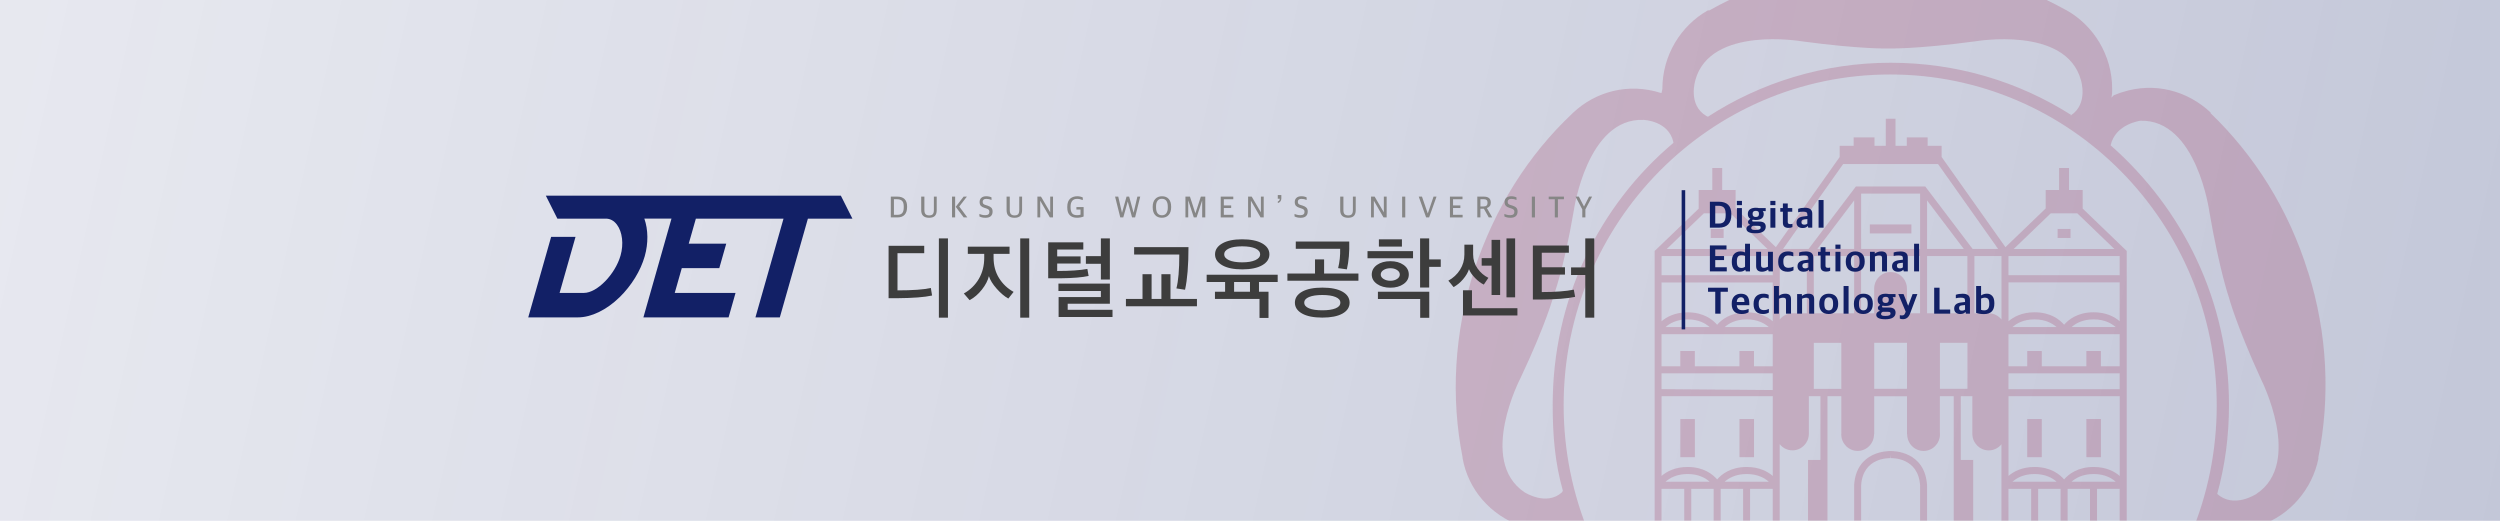 <svg width="1920" height="400" viewBox="0 0 1920 400" fill="none" xmlns="http://www.w3.org/2000/svg">
<g clip-path="url(#clip0_248_1749)">
<rect width="1920" height="400" fill="url(#paint0_linear_248_1749)"/>
<g opacity="0.2" clip-path="url(#clip1_248_1749)">
<path d="M1772.66 209.165C1757.62 160.419 1731.16 118.944 1697.42 86.627H1698.03C1679.95 69.559 1654.67 62.826 1630 70.771C1627.61 71.377 1625.18 72.589 1623.36 73.195L1621.55 75.013C1622.15 72.589 1622.15 70.131 1622.15 68.313C1622.15 42.089 1607.71 19.534 1587.24 7.953L1586.03 7.347C1546.37 -14.568 1500.02 -28 1450.06 -28C1400.1 -28 1352.57 -14.568 1312.81 7.987H1311.6C1291.13 19.568 1276.69 42.123 1276.69 68.347L1276.08 71.377H1275.48C1250.83 63.466 1225.55 70.165 1208.08 86.627L1207.48 87.233C1173.78 118.944 1147.92 159.779 1132.24 207.347C1116.62 256.126 1114.19 305.512 1123.25 351.228V351.834C1127.46 375.601 1144.32 395.732 1169 404.283C1171.39 404.889 1173.81 405.495 1176.2 406.134L1171.99 410.376C1156.95 431.113 1156.37 457.944 1166.57 479.859L1167.18 480.465C1187.04 521.939 1218.35 559.744 1258.68 588.393C1300.19 617.647 1345.94 634.748 1391.69 639.596C1415.76 642.053 1439.86 631.685 1454.91 610.948C1455.51 609.736 1455.51 609.13 1456.73 607.884L1457.9 611.554C1472.95 632.291 1497.63 641.414 1521.09 638.384H1522.3C1567.45 632.257 1612.59 614.617 1652.31 584.723C1693.22 554.223 1723.31 515.206 1742 472.52L1742.6 473.126C1752.2 451.211 1750.41 424.448 1735.43 403.71C1759.4 395.463 1775.8 375.163 1780.51 352.406V351.161C1789.56 306.05 1787.75 256.665 1772.7 209.097L1772.66 209.165ZM1302 61.614C1313.45 19.534 1383.88 31.754 1383.88 31.754C1429.02 37.847 1450.09 37.241 1450.09 37.241C1450.09 37.241 1471.77 37.847 1516.92 31.754C1516.92 31.754 1586.74 19.568 1598.18 61.614C1598.18 61.614 1603.84 79.524 1590.78 88.344C1590.84 88.344 1590.91 88.411 1590.94 88.445L1589.73 89.051C1590.14 88.849 1590.44 88.579 1590.78 88.344C1550.48 62.792 1503.01 48.182 1451.91 48.182C1400.81 48.182 1352 63.432 1311.67 89.657L1310.45 89.051C1296.01 80.534 1302.04 61.614 1302.04 61.614H1302ZM1170.78 378.058C1134.66 353.652 1167.79 290.262 1167.79 290.262C1187.65 248.182 1193.07 227.444 1193.07 227.444C1193.07 227.444 1200.88 207.347 1208.69 161.597C1208.69 161.597 1218.92 90.263 1262.28 92.08C1262.28 92.08 1281.54 92.686 1285.14 109.148V109.754C1227.98 157.928 1192.46 229.868 1192.46 310.965C1192.46 334.766 1194.25 355.47 1200.27 376.813L1199.67 378.025C1187.65 388.999 1170.78 378.025 1170.78 378.025V378.058ZM1430.8 601.858C1397.11 629.295 1346.54 578.697 1346.54 578.697C1313.45 546.986 1295.37 535.405 1295.37 535.405C1295.37 535.405 1278.51 522.007 1237.6 501.269C1237.6 501.269 1173.21 470.164 1187.65 429.329C1187.65 429.329 1193.67 410.41 1210.51 411.622L1212.93 413.473C1250.26 503.693 1336.31 568.362 1437.44 573.816H1438.65C1445.89 589.066 1430.84 601.858 1430.84 601.858H1430.8ZM1451.64 565.333C1313.15 565.333 1200.88 451.581 1200.88 311.268C1200.88 170.956 1313.15 57.204 1451.64 57.204C1590.14 57.204 1702.44 170.956 1702.44 311.268C1702.44 451.581 1590.17 565.333 1451.64 565.333ZM1670.96 496.96C1630.64 518.91 1613.8 532.948 1613.8 532.948C1613.8 532.948 1596.33 545.134 1563.85 576.846C1563.85 576.846 1514.49 629.261 1480.8 602.464C1480.8 602.464 1465.14 590.884 1471.77 575.634L1472.38 573.816C1573.51 565.265 1658.37 498.812 1693.89 407.952C1710.72 405.528 1719.17 423.808 1719.17 423.808C1734.19 464.07 1671 496.994 1671 496.994L1670.96 496.96ZM1732.94 379.304C1732.94 379.304 1715.5 390.884 1702.84 379.304C1708.87 357.355 1711.87 334.8 1711.87 310.999C1711.87 231.147 1676.35 160.385 1620.97 111.606C1624.61 95.144 1643.83 92.72 1643.83 92.72C1687.16 91.508 1696.82 162.809 1696.82 162.809C1704.63 207.953 1711.87 228.656 1711.87 228.656C1711.87 228.656 1717.29 249.393 1736.54 291.44C1736.54 291.44 1769.03 355.47 1732.94 379.27V379.304Z" fill="#981A45"/>
<path d="M1436.03 172.37V179.271H1451.98H1467.97V172.37H1451.98H1436.03Z" fill="#981A45"/>
<path d="M1301.67 321.805H1290.5V351.127H1301.67V321.805Z" fill="#981A45"/>
<path d="M1347.09 321.805H1335.91V351.127H1347.09V321.805Z" fill="#981A45"/>
<path d="M1323.76 175.837H1313.82V182.772H1323.76V175.837Z" fill="#981A45"/>
<path d="M1613.5 321.805H1602.33V351.127H1613.5V321.805Z" fill="#981A45"/>
<path d="M1568.09 321.805H1556.91V351.127H1568.09V321.805Z" fill="#981A45"/>
<path d="M1590.17 175.837H1580.24V182.772H1590.17V175.837Z" fill="#981A45"/>
<path d="M1599.5 160.251V145.943H1589V129.044H1581.39V145.943H1571.09V160.082C1558.83 171.865 1542.67 187.418 1540.18 189.808C1536.85 185.095 1491.17 120.56 1491.17 120.56V111.976H1480.43V105.512H1464.41V111.976H1455.75V91.205H1448.28V111.976H1439.63V105.512H1423.6V111.976H1412.87V120.56C1412.87 120.56 1367.18 185.095 1363.85 189.808C1361.39 187.418 1345.23 171.898 1332.95 160.082V145.943H1322.65V129.044H1315.04V145.943H1304.57V160.251L1270.77 192.737V444.209H1633.33V192.737L1599.57 160.251H1599.5ZM1574.99 163.853H1595.39C1604.55 172.673 1617.38 184.994 1623.84 191.222H1546.51C1554.12 183.917 1566.27 172.235 1574.96 163.853H1574.99ZM1542.51 196.642H1627.91V211.353H1542.51V196.642ZM1627.91 216.908V246.7C1624.01 243.334 1617.61 239.833 1607.92 239.833C1595.46 239.833 1588.49 245.589 1585.23 249.394C1581.96 245.589 1575.03 239.833 1562.54 239.833C1552.84 239.833 1546.45 243.368 1542.54 246.7V216.874H1627.95L1627.91 216.908ZM1624.85 251.211H1590.95C1594.01 248.451 1599.4 245.286 1607.92 245.286C1616.43 245.286 1621.79 248.451 1624.85 251.211ZM1579.47 251.211H1545.57C1548.63 248.451 1553.99 245.286 1562.5 245.286C1571.02 245.286 1576.37 248.451 1579.47 251.211ZM1510.96 196.642V240.607H1479.99V196.642H1510.96ZM1479.99 191.188V153.955C1487.2 163.482 1502.04 183.041 1508.2 191.188H1479.99ZM1451.98 298.611H1439.39V263.263H1464.57V298.611H1451.98ZM1474.64 191.188H1429.36V148.67H1474.64V191.188ZM1451.98 196.642H1474.61V240.607H1464.54V221.688C1464.54 214.652 1458.92 208.929 1451.95 208.929C1444.98 208.929 1439.36 214.652 1439.36 221.688V240.607H1429.33V196.642H1451.95H1451.98ZM1423.97 191.188H1395.76C1401.92 183.041 1416.77 163.482 1423.97 153.955V191.188ZM1423.97 196.642V240.607H1393V196.642H1423.97ZM1414.14 263.297V298.644H1393V263.297H1414.14ZM1489.86 298.611V263.263H1511V298.611H1489.86ZM1537.12 245.354C1534.8 242.459 1531.3 240.641 1527.36 240.641H1516.35V196.675H1537.15V245.387L1537.12 245.354ZM1415.56 125.98H1488.41C1489.65 127.765 1522.07 173.548 1534.56 191.188H1514.97L1478.61 143.216H1425.32L1389 191.188H1369.4C1381.89 173.548 1414.31 127.731 1415.56 125.98ZM1387.65 196.642V240.607H1376.64C1372.7 240.607 1369.17 242.459 1366.88 245.32V196.608H1387.68L1387.65 196.642ZM1308.57 163.853H1328.97C1337.66 172.201 1349.81 183.883 1357.42 191.222H1280.09C1286.56 184.994 1299.38 172.673 1308.54 163.853H1308.57ZM1276.09 196.642H1361.49V211.353H1276.09V196.642ZM1361.46 216.908V246.734C1357.55 243.368 1351.16 239.867 1341.46 239.867C1329.01 239.867 1322.04 245.623 1318.77 249.427C1315.51 245.623 1308.54 239.867 1296.08 239.867C1286.39 239.867 1279.99 243.368 1276.09 246.734V216.941H1361.49L1361.46 216.908ZM1358.43 251.211H1324.53C1327.59 248.451 1332.98 245.286 1341.46 245.286C1349.95 245.286 1355.33 248.451 1358.43 251.211ZM1313.05 251.211H1279.15C1282.21 248.451 1287.57 245.286 1296.08 245.286C1304.6 245.286 1309.95 248.451 1313.02 251.211H1313.05ZM1293.49 438.789H1276.05V375.433H1293.49V438.789ZM1279.15 369.979C1282.21 367.218 1287.57 364.054 1296.08 364.054C1304.6 364.054 1309.95 367.218 1313.02 369.979H1279.12H1279.15ZM1316.08 438.789H1298.88V375.433H1316.08V438.789ZM1338.7 438.789H1321.47V375.433H1338.7V438.789ZM1324.53 369.979C1327.59 367.218 1332.98 364.054 1341.46 364.054C1349.95 364.054 1355.33 367.218 1358.43 369.979H1324.53ZM1361.46 438.789H1344.06V375.433H1361.46V438.789ZM1361.46 365.502C1357.55 362.135 1351.16 358.634 1341.46 358.634C1329.01 358.634 1322.04 364.391 1318.77 368.195C1315.51 364.391 1308.54 358.634 1296.08 358.634C1286.39 358.634 1279.99 362.135 1276.09 365.502V304.3H1361.49V365.502H1361.46ZM1361.46 299.553L1276.05 298.846V286.694H1361.46V299.52V299.553ZM1361.46 281.274H1347.05V269.558H1335.88V281.274H1301.64V269.558H1290.46V281.274H1276.05V256.665H1361.46V281.274ZM1366.85 341.162C1369.17 344.057 1372.67 345.875 1376.61 345.875C1383.44 345.875 1389 340.388 1389.2 333.487V304.266H1398.09V353.214H1388.56V438.755H1366.81V341.129L1366.85 341.162ZM1500.49 438.789H1403.51V304.3H1414.14V332.208C1414.11 332.645 1414.08 333.083 1414.08 333.554C1414.08 340.59 1419.73 346.313 1426.67 346.313C1433.6 346.313 1439.26 340.59 1439.26 333.554H1439.39V304.334H1464.57V333.554H1464.71C1464.71 340.59 1470.33 346.313 1477.3 346.313C1484.27 346.313 1489.89 340.59 1489.89 333.554C1489.89 333.117 1489.89 332.645 1489.82 332.208V304.3H1500.46V438.789H1500.49ZM1515.41 438.789V353.248H1505.88V304.3H1514.77V333.521C1514.97 340.388 1520.52 345.909 1527.36 345.909C1531.3 345.909 1534.83 344.057 1537.12 341.196V438.822H1515.37L1515.41 438.789ZM1559.91 438.789H1542.51V375.433H1559.91V438.789ZM1545.57 369.979C1548.63 367.218 1554.02 364.054 1562.54 364.054C1571.05 364.054 1576.41 367.218 1579.5 369.979H1545.6H1545.57ZM1582.53 438.789H1565.3V375.433H1582.53V438.789ZM1605.12 438.789H1587.92V375.433H1605.12V438.789ZM1590.95 369.979C1594.01 367.218 1599.4 364.054 1607.92 364.054C1616.43 364.054 1621.79 367.218 1624.85 369.979H1590.95ZM1627.91 438.789H1610.51V375.433H1627.91V438.789ZM1627.91 365.502C1624.01 362.135 1617.61 358.634 1607.92 358.634C1595.46 358.634 1588.49 364.391 1585.23 368.195C1581.96 364.391 1575.03 358.634 1562.54 358.634C1552.84 358.634 1546.45 362.135 1542.54 365.502V304.3H1627.95V365.502H1627.91ZM1627.91 298.88H1542.51V286.694H1627.91V298.88ZM1627.91 281.274H1613.5V269.558H1602.33V281.274H1568.09V269.558H1556.91V281.274H1542.51V256.665H1627.91V281.274Z" fill="#981A45"/>
<path d="M1451.98 346.414C1449.96 346.38 1425.66 346.313 1423.97 372.537V429.127H1451.98H1479.99V372.706C1478.31 346.347 1454 346.38 1451.98 346.414ZM1474.64 423.673H1429.36V372.706C1430.74 351.127 1451.01 351.834 1451.85 351.868L1451.98 349.208L1452.12 351.868C1452.99 351.834 1473.23 351.127 1474.64 372.874V423.673Z" fill="#981A45"/>
</g>
<path d="M645.769 150.26H419.189L428.06 167.913H465.342C468.617 167.913 471.548 169.513 473.812 172.542C477.997 178.14 479.087 187.433 476.591 196.213C472.463 210.722 458.537 224.958 448.468 224.958H429.76L442.003 181.915H423.277L405.692 243.749H443.776C454.07 243.749 465.765 238.101 475.868 228.249C484.959 219.378 491.984 207.932 495.141 196.84C497.976 186.875 497.857 176.443 494.859 167.907H515.696L494.13 243.749H559.551L564.893 224.958H518.198L523.613 205.922H552.413L557.755 187.131H528.955L534.422 167.913H601.74L580.174 243.755H598.899L620.465 167.913H654.646L645.775 150.26H645.769Z" fill="#122066"/>
<path d="M714.889 221.161L715.837 226.969C710.01 228.245 701.133 228.928 689.206 229.019H682.43V188.772H709.806V194.444H689.274V223.006C700.974 223.006 709.513 222.391 714.889 221.161ZM728.035 243.984H721.055V183.1H728.035V243.984Z" fill="#3D3D3D"/>
<path d="M778.451 224.168L774.386 229.293C771.449 227.653 768.467 225.125 765.441 221.708C762.414 218.291 760.426 215.08 759.477 212.073C758.664 215.444 756.869 218.895 754.09 222.425C751.312 225.956 748.161 228.655 744.637 230.523L740.232 225.398C745.157 222.619 748.997 218.872 751.752 214.157C754.508 209.442 755.886 204.056 755.886 197.997V194.99H743.282V189.455H775.334V194.99H763.069V197.928C763.069 203.851 764.469 209.067 767.27 213.576C770.071 218.086 773.798 221.617 778.451 224.168ZM790.446 243.984H783.534V183.1H790.446V243.984Z" fill="#3D3D3D"/>
<path d="M829.884 196.903V202.37H811.927V208.11C821.73 208.11 829.455 207.586 835.102 206.538L836.051 211.936C831.172 213.03 824.012 213.622 814.57 213.713H805.015V186.107H831.985V191.642H811.927V196.903H829.884ZM854.415 243.437H813.011V228.131H845.47V223.485H812.876V217.813H852.382V233.256H819.991V237.903H854.415V243.437ZM852.382 214.67H845.47V202.575H833.95V196.698H845.47V183.1H852.382V214.67Z" fill="#3D3D3D"/>
<path d="M919.259 235.237H864.709V229.566H877.449V210.57H884.429V229.566H891.95V210.57H898.93V229.566H919.259V235.237ZM912.754 189.797C912.754 203.736 911.873 214.647 910.111 222.528L903.47 221.503C904.961 215.899 905.706 207.221 905.706 195.468H871.011V189.797H912.754Z" fill="#3D3D3D"/>
<path d="M933.083 224.031H940.876V216.583H926.714V210.98H981.264V216.583H966.898V224.031H974.216V244.189H967.304V229.566H933.083V224.031ZM974.894 195.332C974.894 198.794 973.053 201.584 969.371 203.703C965.689 205.821 960.573 206.88 954.022 206.88C947.472 206.88 942.356 205.821 938.674 203.703C934.992 201.584 933.151 198.794 933.151 195.332C933.151 191.87 934.992 189.08 938.674 186.961C942.356 184.843 947.449 183.784 953.955 183.784C960.46 183.784 965.689 184.832 969.371 186.927C973.053 189.023 974.894 191.824 974.894 195.332ZM967.779 195.332C967.779 193.419 966.559 191.915 964.119 190.822C961.68 189.729 958.292 189.182 953.955 189.182C949.618 189.182 946.297 189.729 943.858 190.822C941.418 191.915 940.199 193.419 940.199 195.332C940.199 197.245 941.418 198.692 943.858 199.808C946.297 200.924 949.663 201.482 953.955 201.482C958.246 201.482 961.567 200.924 964.052 199.808C966.536 198.692 967.779 197.2 967.779 195.332ZM947.788 216.583V224.031H959.986V216.583H947.788Z" fill="#3D3D3D"/>
<path d="M1043.27 215.626H988.718V210.091H1009.93V199.226H1016.91V210.091H1043.27V215.626ZM1031 223.997C1034.66 226.069 1036.49 228.882 1036.49 232.436C1036.49 235.989 1034.66 238.791 1031 240.841C1027.34 242.89 1022.19 243.915 1015.55 243.915C1008.91 243.915 1003.74 242.879 1000.03 240.806C996.33 238.734 994.478 235.943 994.478 232.436C994.478 228.928 996.33 226.069 1000.03 223.997C1003.74 221.924 1008.91 220.888 1015.55 220.888C1022.19 220.888 1027.34 221.924 1031 223.997ZM1036.22 185.492C1036.45 193.464 1035.84 200.593 1034.39 206.88L1027.68 205.923C1028.86 201.185 1029.38 196.243 1029.24 191.095H995.155V185.492H1036.22ZM1015.55 226.559C1011.22 226.559 1007.82 227.072 1005.35 228.097C1002.89 229.122 1001.66 230.568 1001.66 232.436C1001.66 234.303 1002.89 235.807 1005.35 236.809C1007.82 237.811 1011.22 238.312 1015.55 238.312C1019.89 238.312 1023.28 237.811 1025.72 236.809C1028.16 235.807 1029.38 234.349 1029.38 232.436C1029.38 230.522 1028.15 229.122 1025.68 228.097C1023.22 227.072 1019.84 226.559 1015.55 226.559Z" fill="#3D3D3D"/>
<path d="M1085.21 198.338H1050.25V192.872H1085.21V198.338ZM1081.96 210.843C1081.96 213.804 1080.62 216.23 1077.93 218.121C1075.24 220.011 1071.86 220.956 1067.8 220.956C1063.73 220.956 1060.33 220.011 1057.6 218.121C1054.87 216.23 1053.5 213.804 1053.5 210.843C1053.5 207.882 1054.86 205.32 1057.57 203.429C1060.28 201.539 1063.69 200.593 1067.8 200.593C1071.91 200.593 1075.24 201.539 1077.93 203.429C1080.62 205.32 1081.96 207.791 1081.96 210.843ZM1058.24 224.031H1097.68V244.052H1090.7V229.634H1058.24V224.031ZM1058.99 189.387V183.784H1076.68V189.387H1058.99ZM1075.05 210.843C1075.05 209.431 1074.34 208.269 1072.91 207.358C1071.49 206.447 1069.79 205.992 1067.8 205.992C1065.81 205.992 1064.03 206.447 1062.58 207.358C1061.13 208.269 1060.41 209.431 1060.41 210.843C1060.41 212.255 1061.15 213.349 1062.61 214.26C1064.08 215.171 1065.81 215.626 1067.8 215.626C1069.79 215.626 1071.49 215.171 1072.91 214.26C1074.34 213.349 1075.05 212.21 1075.05 210.843ZM1106.49 204.967H1097.61V220.82H1090.63V183.1H1097.61V199.227H1106.49V204.967Z" fill="#3D3D3D"/>
<path d="M1143.08 213.371L1139.56 218.565C1137.35 217.517 1135.1 215.82 1132.82 213.474C1130.54 211.128 1128.99 208.884 1128.18 206.743C1127.36 209.294 1125.85 211.868 1123.64 214.465C1121.42 217.061 1118.98 219.066 1116.32 220.478C1115.87 219.84 1115.18 218.975 1114.25 217.881C1113.32 216.788 1112.68 216.014 1112.32 215.558C1116.07 213.508 1119.06 210.718 1121.3 207.187C1123.53 203.657 1124.65 199.773 1124.65 195.537V187.884H1131.36V195.332C1131.36 199.386 1132.49 203.008 1134.75 206.197C1137.01 209.385 1139.79 211.777 1143.08 213.371ZM1165.38 242.276H1123.57V222.938H1130.48V236.673H1165.38V242.276ZM1152.1 226.559H1145.52V204.01H1137.93V198.27H1145.52V184.194H1152.1V226.559ZM1163.62 228.336H1156.98V183.1H1163.62V228.336Z" fill="#3D3D3D"/>
<path d="M1201.9 205.24V210.912H1184.08V224.305C1194.38 224.305 1202.58 223.69 1208.68 222.46L1209.7 227.994C1203.73 229.27 1195.01 229.953 1183.54 230.044H1177.24V188.567H1204.89V194.102H1184.08V205.24H1201.9ZM1224.4 243.984H1217.49V211.185H1206.58V205.377H1217.49V183.1H1224.4V243.984Z" fill="#3D3D3D"/>
<path d="M1215.19 166.983V160.8L1210.01 151H1212.56L1216.48 158.537H1216.55L1220.4 151H1222.72L1217.57 160.8V166.983H1215.19Z" fill="#868686"/>
<path d="M1194.09 166.983V153.007H1189.42V151H1201.09V153.007H1196.47V166.983H1194.09Z" fill="#868686"/>
<path d="M1176.45 166.983V151H1178.86V166.983H1176.45Z" fill="#868686"/>
<path d="M1164.14 166.004C1163.23 166.844 1161.85 167.264 1160.01 167.264C1158.17 167.264 1156.62 166.914 1155.37 166.214V164.254C1156.78 164.922 1158.27 165.257 1159.85 165.257C1161.98 165.257 1163.05 164.394 1163.05 162.667C1163.05 161.982 1162.87 161.454 1162.51 161.08C1162.16 160.707 1161.53 160.372 1160.61 160.077L1159.06 159.564C1157.9 159.206 1157.02 158.685 1156.42 158C1155.83 157.316 1155.53 156.359 1155.53 155.13C1155.53 153.792 1155.97 152.727 1156.86 151.934C1157.74 151.125 1159.01 150.72 1160.66 150.72C1162.16 150.72 1163.5 151.016 1164.67 151.607V153.567C1163.37 153.007 1162.04 152.727 1160.66 152.727C1159.78 152.727 1159.1 152.914 1158.62 153.287C1158.14 153.66 1157.9 154.205 1157.9 154.92C1157.9 155.62 1158.05 156.149 1158.34 156.507C1158.65 156.865 1159.21 157.168 1160.03 157.417L1161.61 157.907C1162.92 158.327 1163.9 158.871 1164.53 159.54C1165.18 160.209 1165.51 161.189 1165.51 162.48C1165.51 163.989 1165.05 165.164 1164.14 166.004Z" fill="#868686"/>
<path d="M1134.57 166.983V151H1139.54C1143.14 151 1144.94 152.54 1144.94 155.62C1144.94 156.709 1144.69 157.58 1144.18 158.233C1143.68 158.887 1142.95 159.4 1141.97 159.773V159.89L1146.03 166.983H1143.36L1139.65 160.333H1136.96V166.983H1134.57ZM1136.96 158.56H1139.31C1140.4 158.56 1141.2 158.327 1141.69 157.86C1142.19 157.393 1142.44 156.67 1142.44 155.69C1142.44 154.726 1142.19 154.033 1141.69 153.613C1141.2 153.178 1140.4 152.96 1139.28 152.96H1136.96V158.56Z" fill="#868686"/>
<path d="M1113.55 166.983V151H1123.2V153.007H1115.94V157.767H1121.57V159.75H1115.94V164.977H1123.29V166.983H1113.55Z" fill="#868686"/>
<path d="M1095.27 166.983L1089.59 151H1092.07L1096.5 163.833H1096.57L1100.97 151H1103.25L1097.56 166.983H1095.27Z" fill="#868686"/>
<path d="M1076.84 166.983V151H1079.25V166.983H1076.84Z" fill="#868686"/>
<path d="M1052.96 166.983V151H1055.72L1062.72 162.97H1062.79V151H1064.95V166.983H1062.54L1055.21 154.313H1055.12V166.983H1052.96Z" fill="#868686"/>
<path d="M1039.76 165.84C1038.8 166.789 1037.34 167.263 1035.36 167.263C1033.38 167.263 1031.87 166.781 1030.83 165.817C1029.8 164.837 1029.28 163.367 1029.28 161.407V151H1031.74V161.267C1031.74 162.791 1032.04 163.864 1032.64 164.487C1033.25 165.109 1034.18 165.42 1035.45 165.42C1036.7 165.42 1037.61 165.117 1038.16 164.51C1038.74 163.888 1039.02 162.799 1039.02 161.243V151H1041.2V161.337C1041.2 163.374 1040.72 164.876 1039.76 165.84Z" fill="#868686"/>
<path d="M1002.97 166.004C1002.06 166.844 1000.68 167.264 998.843 167.264C997.003 167.264 995.457 166.914 994.205 166.214V164.254C995.612 164.922 997.104 165.257 998.681 165.257C1000.81 165.257 1001.88 164.394 1001.88 162.667C1001.88 161.982 1001.7 161.454 1001.35 161.08C1000.99 160.707 1000.36 160.372 999.446 160.077L997.892 159.564C996.733 159.206 995.851 158.685 995.248 158C994.661 157.316 994.367 156.359 994.367 155.13C994.367 153.792 994.808 152.727 995.689 151.934C996.57 151.125 997.838 150.72 999.492 150.72C1000.99 150.72 1002.33 151.016 1003.5 151.607V153.567C1002.21 153.007 1000.87 152.727 999.492 152.727C998.611 152.727 997.931 152.914 997.452 153.287C996.972 153.66 996.733 154.205 996.733 154.92C996.733 155.62 996.879 156.149 997.173 156.507C997.482 156.865 998.047 157.168 998.866 157.417L1000.44 157.907C1001.76 158.327 1002.73 158.871 1003.37 159.54C1004.01 160.209 1004.34 161.189 1004.34 162.48C1004.34 163.989 1003.88 165.164 1002.97 166.004Z" fill="#868686"/>
<path d="M984.069 149.833V152.47C984.069 153.31 983.814 154.057 983.304 154.71C982.809 155.363 982.168 155.776 981.379 155.947V154.71C982.322 154.43 982.809 153.73 982.84 152.61H981.333V149.833H984.069Z" fill="#868686"/>
<path d="M958.541 166.983V151H961.301L968.305 162.97H968.374V151H970.531V166.983H968.119L960.791 154.313H960.698V166.983H958.541Z" fill="#868686"/>
<path d="M937.515 166.983V151H947.163V153.007H939.904V157.767H945.539V159.75H939.904V164.977H947.255V166.983H937.515Z" fill="#868686"/>
<path d="M910.419 166.983V151H913.874L918.026 163.74H918.095L922.247 151H925.656V166.983H923.267V154.08H923.221L918.953 166.983H916.843L912.645 154.08H912.553V166.983H910.419Z" fill="#868686"/>
<path d="M897.518 165.117C896.25 166.532 894.518 167.24 892.323 167.24C890.127 167.24 888.404 166.548 887.151 165.164C885.899 163.779 885.273 161.796 885.273 159.214V158.747C885.273 156.242 885.914 154.282 887.198 152.867C888.481 151.436 890.22 150.72 892.416 150.72C894.611 150.72 896.327 151.412 897.564 152.797C898.817 154.181 899.443 156.172 899.443 158.77V159.237C899.443 161.741 898.801 163.701 897.518 165.117ZM892.392 165.327C893.861 165.327 894.974 164.806 895.732 163.764C896.49 162.706 896.868 161.306 896.868 159.564V158.794C896.868 154.718 895.346 152.672 892.3 152.657C890.831 152.657 889.718 153.178 888.96 154.22C888.218 155.262 887.847 156.647 887.847 158.374V159.19C887.847 163.281 889.362 165.327 892.392 165.327Z" fill="#868686"/>
<path d="M860.365 166.983L856.376 151H858.811L861.664 163.343H861.733L865.189 151H867.183L870.569 163.343H870.615L873.514 151H875.694L871.752 166.983H869.433L866.139 154.873H866.07L862.684 166.983H860.365Z" fill="#868686"/>
<path d="M827.148 167.24C824.782 167.24 822.943 166.595 821.628 165.304C820.314 164.012 819.657 162.021 819.657 159.33V158.864C819.657 157.386 819.858 156.11 820.26 155.037C820.678 153.948 821.25 153.1 821.976 152.494C822.718 151.887 823.53 151.444 824.411 151.164C825.293 150.868 826.259 150.72 827.31 150.72C828.918 150.72 830.341 151.039 831.578 151.677V153.684C830.093 153.046 828.655 152.727 827.264 152.727C825.486 152.727 824.195 153.271 823.391 154.36C822.602 155.449 822.208 156.849 822.208 158.56V159.307C822.208 161.22 822.572 162.69 823.298 163.717C824.025 164.744 825.316 165.257 827.171 165.257C828.3 165.257 829.189 165.125 829.838 164.86V160.94H826.684V159.027H832.227V166.284C830.696 166.921 829.003 167.24 827.148 167.24Z" fill="#868686"/>
<path d="M796.726 166.983V151H799.486L806.49 162.97H806.56V151H808.716V166.983H806.304L798.976 154.313H798.883V166.983H796.726Z" fill="#868686"/>
<path d="M783.529 165.84C782.571 166.789 781.102 167.263 779.123 167.263C777.144 167.263 775.637 166.781 774.601 165.817C773.565 164.837 773.047 163.367 773.047 161.407V151H775.505V161.267C775.505 162.791 775.807 163.864 776.41 164.487C777.013 165.109 777.948 165.42 779.216 165.42C780.468 165.42 781.373 165.117 781.929 164.51C782.501 163.888 782.787 162.799 782.787 161.243V151H784.967V161.337C784.967 163.374 784.488 164.876 783.529 165.84Z" fill="#868686"/>
<path d="M760.946 166.004C760.034 166.844 758.658 167.264 756.818 167.264C754.978 167.264 753.432 166.914 752.18 166.214V164.254C753.587 164.922 755.079 165.257 756.656 165.257C758.789 165.257 759.856 164.394 759.856 162.667C759.856 161.982 759.678 161.454 759.323 161.08C758.967 160.707 758.333 160.372 757.421 160.077L755.867 159.564C754.708 159.206 753.826 158.685 753.223 158C752.636 157.316 752.342 156.359 752.342 155.13C752.342 153.792 752.783 152.727 753.664 151.934C754.545 151.125 755.813 150.72 757.467 150.72C758.967 150.72 760.305 151.016 761.48 151.607V153.567C760.181 153.007 758.843 152.727 757.467 152.727C756.586 152.727 755.906 152.914 755.427 153.287C754.947 153.66 754.708 154.205 754.708 154.92C754.708 155.62 754.855 156.149 755.148 156.507C755.458 156.865 756.022 157.168 756.841 157.417L758.418 157.907C759.732 158.327 760.707 158.871 761.34 159.54C761.99 160.209 762.314 161.189 762.314 162.48C762.314 163.989 761.858 165.164 760.946 166.004Z" fill="#868686"/>
<path d="M740.108 166.983L733.985 158.84L740.062 151H742.566L736.699 158.607L742.914 166.983H740.108ZM731.156 166.983V151H733.545V166.983H731.156Z" fill="#868686"/>
<path d="M717.959 165.84C717.001 166.789 715.532 167.263 713.553 167.263C711.574 167.263 710.066 166.781 709.03 165.817C707.995 164.837 707.477 163.367 707.477 161.407V151H709.935V161.267C709.935 162.791 710.236 163.864 710.839 164.487C711.442 165.109 712.378 165.42 713.645 165.42C714.898 165.42 715.802 165.117 716.359 164.51C716.931 163.888 717.217 162.799 717.217 161.243V151H719.397V161.337C719.397 163.374 718.918 164.876 717.959 165.84Z" fill="#868686"/>
<path d="M684.144 166.983V151H689.107C691.549 151 693.412 151.63 694.696 152.89C695.994 154.134 696.644 156.017 696.644 158.537V159.027C696.644 161.593 696.018 163.561 694.765 164.93C693.528 166.299 691.658 166.983 689.153 166.983H684.144ZM686.532 164.977H689.199C690.885 164.977 692.114 164.533 692.887 163.647C693.675 162.76 694.07 161.321 694.07 159.33V158.537C694.07 156.514 693.644 155.091 692.794 154.267C691.944 153.427 690.653 153.007 688.921 153.007H686.532V164.977Z" fill="#868686"/>
<path d="M1294.24 146.062H1291.5V252.968H1294.24V146.062Z" fill="#122066"/>
<path d="M1313.19 174.86V154.927H1320.01C1326.45 154.927 1329.67 158.084 1329.67 164.4V164.981C1329.67 168.215 1328.86 170.671 1327.23 172.349C1325.61 174.026 1323.21 174.86 1320.04 174.86H1313.19H1313.19ZM1317.31 171.691H1320.04C1321.87 171.691 1323.21 171.203 1324.05 170.222C1324.9 169.246 1325.32 167.612 1325.32 165.326V164.34C1325.32 162.015 1324.86 160.381 1323.95 159.444C1323.05 158.507 1321.66 158.035 1319.81 158.035H1317.31V171.691Z" fill="#122066"/>
<path d="M1333.93 157.542V154.285H1337.82V157.542H1333.93ZM1333.96 174.86V159.811H1337.79V174.86H1333.96Z" fill="#122066"/>
<path d="M1348.32 179.163C1343.6 179.163 1341.24 178.012 1341.24 175.704C1341.24 174.328 1342.18 173.341 1344.05 172.738V172.595C1343.01 172.168 1342.49 171.482 1342.49 170.534C1342.49 170.013 1342.62 169.597 1342.87 169.284C1343.12 168.972 1343.58 168.555 1344.26 168.034C1342.98 167.278 1342.34 166.088 1342.34 164.46V164.257C1342.34 162.706 1342.89 161.538 1343.98 160.743C1345.07 159.948 1346.57 159.553 1348.46 159.553C1349.35 159.553 1350.17 159.641 1350.93 159.817H1356.06V162.168H1353.8C1354.28 162.733 1354.53 163.391 1354.53 164.142V164.372C1354.53 165.924 1353.98 167.075 1352.89 167.831C1351.8 168.588 1350.33 168.966 1348.47 168.966C1347.52 168.966 1346.75 168.878 1346.15 168.703C1345.86 168.955 1345.72 169.185 1345.72 169.399C1345.72 169.75 1345.8 169.964 1345.96 170.041C1346.13 170.117 1346.46 170.156 1346.97 170.156H1351.14C1354.45 170.156 1356.1 171.471 1356.1 174.108C1356.1 175.676 1355.45 176.91 1354.16 177.814C1352.86 178.713 1350.92 179.163 1348.33 179.163H1348.32ZM1348.26 176.603C1349.69 176.603 1350.7 176.455 1351.3 176.153C1351.9 175.852 1352.2 175.386 1352.2 174.744C1352.2 174.202 1352.05 173.851 1351.75 173.686C1351.45 173.522 1350.86 173.44 1349.99 173.44H1346.31C1345.4 173.752 1344.95 174.311 1344.95 175.122C1344.95 175.665 1345.19 176.049 1345.69 176.268C1346.18 176.493 1347.03 176.603 1348.25 176.603H1348.26ZM1348.46 166.636C1350.06 166.636 1350.87 165.902 1350.87 164.427V164.109C1350.87 163.298 1350.67 162.728 1350.26 162.41C1349.86 162.092 1349.25 161.933 1348.46 161.933C1346.82 161.933 1346 162.64 1346 164.054V164.405C1346 165.896 1346.82 166.642 1348.46 166.642V166.636Z" fill="#122066"/>
<path d="M1359.63 157.542V154.285H1363.52V157.542H1359.63ZM1359.66 174.86V159.811H1363.49V174.86H1359.66Z" fill="#122066"/>
<path d="M1373.67 175.035C1372.23 175.035 1371.14 174.728 1370.39 174.103C1369.63 173.484 1369.26 172.458 1369.26 171.022V162.624H1367.25V159.806H1369.26V156.259H1373V159.806H1376.45V162.624H1373V170.408C1373 171.05 1373.15 171.494 1373.45 171.746C1373.75 171.998 1374.26 172.124 1374.97 172.124C1375.59 172.124 1376.13 172.047 1376.59 171.894V174.421C1375.82 174.827 1374.84 175.03 1373.67 175.03V175.035Z" fill="#122066"/>
<path d="M1384.43 175.123C1382.99 175.123 1381.85 174.766 1381.01 174.048C1380.15 173.33 1379.73 172.267 1379.73 170.852C1379.73 168.298 1381.41 166.774 1384.75 166.291L1388.05 165.886V164.866C1388.05 163.956 1387.82 163.347 1387.36 163.035C1386.89 162.728 1386.03 162.569 1384.78 162.569C1383.29 162.569 1382.02 162.722 1380.98 163.035V160.36C1382.51 159.817 1384.26 159.548 1386.23 159.548C1389.96 159.548 1391.82 161.061 1391.82 164.082V174.86H1388.72L1388.43 173.637H1388.26C1387.5 174.624 1386.23 175.117 1384.43 175.117V175.123ZM1385.61 172.535C1386.7 172.535 1387.51 172.267 1388.05 171.724V168.237L1385.59 168.5C1384.85 168.577 1384.32 168.775 1383.98 169.082C1383.64 169.389 1383.47 169.887 1383.47 170.562C1383.47 171.877 1384.19 172.535 1385.61 172.535Z" fill="#122066"/>
<path d="M1396.67 174.86V153.622H1400.5V174.86H1396.67Z" fill="#122066"/>
<path d="M1313.19 208.426V188.493H1325.95V191.602H1317.31V196.656H1324.07V199.737H1317.31V205.258H1326.16V208.426H1313.19H1313.19Z" fill="#122066"/>
<path d="M1336.05 208.689C1335.25 208.689 1334.52 208.552 1333.83 208.284C1333.15 208.015 1332.51 207.598 1331.92 207.05C1331.33 206.496 1330.86 205.734 1330.53 204.753C1330.19 203.777 1330.02 202.637 1330.02 201.338V200.96C1330.02 198.284 1330.62 196.305 1331.85 195.017C1333.07 193.729 1334.7 193.087 1336.75 193.087C1338.08 193.087 1339.23 193.361 1340.2 193.899V187.189H1344V208.426H1340.75L1340.43 207.237H1340.28C1339.26 208.207 1337.85 208.689 1336.05 208.689ZM1337.44 205.784C1338.5 205.784 1339.42 205.466 1340.19 204.824V196.601C1339.63 196.174 1338.71 195.96 1337.44 195.96C1336.28 195.96 1335.4 196.316 1334.81 197.018C1334.22 197.725 1333.92 198.931 1333.92 200.636V201.157C1333.92 202.884 1334.23 204.084 1334.82 204.759C1335.42 205.438 1336.29 205.773 1337.43 205.773L1337.44 205.784Z" fill="#122066"/>
<path d="M1353.25 208.689C1350.21 208.689 1348.7 207.236 1348.7 204.331V193.378H1352.49V203.547C1352.49 204.32 1352.66 204.873 1353 205.202C1353.34 205.531 1353.93 205.696 1354.79 205.696C1355.64 205.696 1356.68 205.405 1357.8 204.824V193.378H1361.6V208.426H1358.32L1357.97 207.088H1357.82C1356.43 208.152 1354.9 208.689 1353.24 208.689H1353.25Z" fill="#122066"/>
<path d="M1372.91 208.689C1370.59 208.689 1368.8 208.053 1367.54 206.787C1366.28 205.521 1365.66 203.662 1365.66 201.223V200.79C1365.66 198.273 1366.34 196.36 1367.69 195.05C1369.04 193.74 1370.87 193.087 1373.17 193.087C1374.85 193.087 1376.22 193.389 1377.26 193.986V196.864C1376 196.36 1374.76 196.108 1373.52 196.108C1372.28 196.108 1371.32 196.47 1370.64 197.199C1369.95 197.928 1369.61 199.002 1369.61 200.439V201.02C1369.61 202.664 1369.93 203.86 1370.58 204.594C1371.23 205.329 1372.25 205.696 1373.64 205.696C1374.95 205.696 1376.21 205.394 1377.41 204.797V207.56C1376.17 208.316 1374.67 208.695 1372.92 208.695L1372.91 208.689Z" fill="#122066"/>
<path d="M1385.18 208.689C1383.75 208.689 1382.61 208.333 1381.76 207.615C1380.91 206.897 1380.49 205.833 1380.49 204.419C1380.49 201.864 1382.16 200.34 1385.5 199.858L1388.81 199.452V198.432C1388.81 197.522 1388.58 196.914 1388.11 196.601C1387.65 196.294 1386.79 196.135 1385.53 196.135C1384.04 196.135 1382.78 196.289 1381.73 196.601V193.926C1383.26 193.383 1385.01 193.115 1386.98 193.115C1390.71 193.115 1392.58 194.628 1392.58 197.649V208.426H1389.48L1389.19 207.204H1389.01C1388.26 208.191 1386.98 208.684 1385.18 208.684V208.689ZM1386.37 206.102C1387.45 206.102 1388.26 205.833 1388.8 205.29V201.804L1386.34 202.067C1385.61 202.144 1385.07 202.341 1384.73 202.648C1384.39 202.955 1384.22 203.454 1384.22 204.128C1384.22 205.444 1384.94 206.102 1386.37 206.102Z" fill="#122066"/>
<path d="M1402.64 208.602C1401.21 208.602 1400.12 208.295 1399.37 207.67C1398.61 207.05 1398.23 206.025 1398.23 204.589V196.19H1396.23V193.372H1398.23V189.826H1401.98V193.372H1405.43V196.19H1401.98V203.975C1401.98 204.616 1402.12 205.06 1402.43 205.312C1402.73 205.565 1403.24 205.691 1403.95 205.691C1404.56 205.691 1405.11 205.614 1405.57 205.46V207.988C1404.8 208.393 1403.82 208.596 1402.64 208.596V208.602Z" fill="#122066"/>
<path d="M1409.6 191.108V187.852H1413.49V191.108H1409.6ZM1409.63 208.426V193.378H1413.46V208.426H1409.63Z" fill="#122066"/>
<path d="M1424.8 208.689C1422.46 208.689 1420.67 208.037 1419.42 206.727C1418.18 205.416 1417.55 203.563 1417.55 201.162V200.757C1417.55 198.356 1418.22 196.475 1419.55 195.121C1420.89 193.767 1422.65 193.087 1424.84 193.087C1427.16 193.087 1428.95 193.74 1430.2 195.05C1431.46 196.355 1432.09 198.224 1432.09 200.642V201.047C1432.09 203.47 1431.42 205.345 1430.08 206.683C1428.75 208.02 1426.99 208.689 1424.8 208.689ZM1424.86 205.899C1427.06 205.899 1428.16 204.38 1428.16 201.338V200.642C1428.16 198.882 1427.86 197.648 1427.27 196.952C1426.66 196.256 1425.83 195.905 1424.77 195.905C1422.56 195.905 1421.46 197.446 1421.46 200.526V201.168C1421.46 202.911 1421.77 204.139 1422.36 204.841C1422.96 205.548 1423.79 205.899 1424.86 205.899Z" fill="#122066"/>
<path d="M1436.14 208.426V193.378H1439.8V194.715H1439.95C1441.4 193.63 1443.03 193.087 1444.85 193.087C1446.32 193.087 1447.42 193.416 1448.14 194.074C1448.87 194.732 1449.23 195.801 1449.23 197.27V208.426H1445.4V198.169C1445.4 197.435 1445.23 196.914 1444.89 196.612C1444.55 196.311 1443.93 196.163 1443.02 196.163C1442.19 196.163 1441.17 196.415 1439.95 196.919V208.426H1436.15H1436.14Z" fill="#122066"/>
<path d="M1457.78 208.689C1456.35 208.689 1455.21 208.333 1454.36 207.615C1453.51 206.897 1453.09 205.833 1453.09 204.419C1453.09 201.864 1454.76 200.34 1458.1 199.858L1461.41 199.452V198.432C1461.41 197.522 1461.18 196.914 1460.71 196.601C1460.25 196.294 1459.39 196.135 1458.13 196.135C1456.64 196.135 1455.38 196.289 1454.33 196.601V193.926C1455.86 193.383 1457.61 193.115 1459.58 193.115C1463.31 193.115 1465.18 194.628 1465.18 197.649V208.426H1462.08L1461.79 207.204H1461.61C1460.86 208.191 1459.58 208.684 1457.78 208.684V208.689ZM1458.97 206.102C1460.05 206.102 1460.86 205.833 1461.4 205.29V201.804L1458.94 202.067C1458.21 202.144 1457.67 202.341 1457.33 202.648C1456.99 202.955 1456.82 203.454 1456.82 204.128C1456.82 205.444 1457.54 206.102 1458.97 206.102Z" fill="#122066"/>
<path d="M1470.02 208.426V187.189H1473.85V208.426H1470.02Z" fill="#122066"/>
<path d="M1317.31 240.896V224.072H1311.77V220.963H1327V224.072H1321.4V240.896H1317.32H1317.31Z" fill="#122066"/>
<path d="M1337.53 241.159C1335.03 241.159 1333.15 240.502 1331.87 239.186C1330.6 237.87 1329.96 235.99 1329.96 233.55V233.172C1329.96 230.749 1330.6 228.88 1331.9 227.564C1333.2 226.248 1334.9 225.59 1337.01 225.59C1339.25 225.59 1340.89 226.21 1341.92 227.449C1342.95 228.688 1343.47 230.541 1343.47 232.997V234.389H1333.84C1333.98 235.782 1334.41 236.779 1335.15 237.366C1335.88 237.958 1336.96 238.254 1338.4 238.254C1339.91 238.254 1341.42 237.925 1342.95 237.267V239.767C1341.56 240.699 1339.75 241.159 1337.53 241.159ZM1336.92 228.288C1336.12 228.288 1335.44 228.567 1334.86 229.132C1334.28 229.696 1333.94 230.623 1333.85 231.922H1339.74C1339.74 230.623 1339.51 229.696 1339.04 229.132C1338.58 228.573 1337.87 228.288 1336.92 228.288H1336.92Z" fill="#122066"/>
<path d="M1354 241.16C1351.68 241.16 1349.89 240.524 1348.64 239.257C1347.38 237.991 1346.75 236.132 1346.75 233.693V233.26C1346.75 230.744 1347.43 228.83 1348.78 227.52C1350.13 226.21 1351.96 225.558 1354.26 225.558C1355.94 225.558 1357.3 225.859 1358.35 226.457V229.335C1357.09 228.83 1355.84 228.578 1354.61 228.578C1353.37 228.578 1352.41 228.94 1351.72 229.669C1351.04 230.398 1350.69 231.473 1350.69 232.909V233.49C1350.69 235.135 1351.02 236.33 1351.67 237.064C1352.32 237.799 1353.34 238.166 1354.73 238.166C1356.04 238.166 1357.3 237.865 1358.5 237.267V240.03C1357.26 240.787 1355.76 241.165 1354 241.165L1354 241.16Z" fill="#122066"/>
<path d="M1362.41 240.896V219.659H1366.21V227.098H1366.38C1367.7 226.073 1369.27 225.558 1371.11 225.558C1372.58 225.558 1373.68 225.887 1374.4 226.544C1375.13 227.202 1375.49 228.271 1375.49 229.74V240.896H1371.66V230.64C1371.66 229.905 1371.49 229.384 1371.15 229.083C1370.81 228.781 1370.19 228.633 1369.28 228.633C1368.45 228.633 1367.42 228.885 1366.2 229.39V240.896H1362.4H1362.41Z" fill="#122066"/>
<path d="M1380.19 240.896V225.848H1383.85V227.186H1383.99C1385.44 226.1 1387.07 225.558 1388.9 225.558C1390.36 225.558 1391.46 225.887 1392.19 226.544C1392.91 227.202 1393.28 228.271 1393.28 229.74V240.896H1389.44V230.639C1389.44 229.905 1389.27 229.384 1388.94 229.083C1388.6 228.781 1387.97 228.633 1387.06 228.633C1386.23 228.633 1385.21 228.885 1383.99 229.39V240.896H1380.19Z" fill="#122066"/>
<path d="M1404.44 241.16C1402.1 241.16 1400.31 240.507 1399.06 239.197C1397.81 237.892 1397.19 236.034 1397.19 233.633V233.227C1397.19 230.826 1397.86 228.946 1399.19 227.591C1400.53 226.237 1402.28 225.558 1404.47 225.558C1406.79 225.558 1408.58 226.21 1409.84 227.52C1411.09 228.825 1411.72 230.694 1411.72 233.112V233.518C1411.72 235.941 1411.06 237.815 1409.72 239.153C1408.39 240.491 1406.63 241.16 1404.44 241.16ZM1404.5 238.369C1406.7 238.369 1407.8 236.851 1407.8 233.808V233.112C1407.8 231.352 1407.5 230.119 1406.91 229.422C1406.31 228.726 1405.47 228.375 1404.41 228.375C1402.21 228.375 1401.11 229.916 1401.11 232.997V233.638C1401.11 235.381 1401.41 236.609 1402 237.311C1402.6 238.018 1403.43 238.369 1404.5 238.369Z" fill="#122066"/>
<path d="M1415.87 240.896V219.659H1419.7V240.896H1415.87Z" fill="#122066"/>
<path d="M1431.04 241.16C1428.69 241.16 1426.9 240.507 1425.66 239.197C1424.41 237.892 1423.79 236.034 1423.79 233.633V233.227C1423.79 230.826 1424.45 228.946 1425.79 227.591C1427.12 226.237 1428.88 225.558 1431.07 225.558C1433.39 225.558 1435.18 226.21 1436.43 227.52C1437.69 228.825 1438.32 230.694 1438.32 233.112V233.518C1438.32 235.941 1437.65 237.815 1436.32 239.153C1434.98 240.491 1433.23 241.16 1431.04 241.16ZM1431.1 238.369C1433.3 238.369 1434.4 236.851 1434.4 233.808V233.112C1434.4 231.352 1434.1 230.119 1433.5 229.422C1432.9 228.726 1432.07 228.375 1431.01 228.375C1428.8 228.375 1427.7 229.916 1427.7 232.997V233.638C1427.7 235.381 1428 236.609 1428.6 237.311C1429.2 238.018 1430.03 238.369 1431.1 238.369Z" fill="#122066"/>
<path d="M1448.03 245.194C1443.32 245.194 1440.96 244.043 1440.96 241.735C1440.96 240.359 1441.89 239.372 1443.77 238.769V238.626C1442.73 238.199 1442.21 237.514 1442.21 236.565C1442.21 236.044 1442.33 235.628 1442.58 235.315C1442.83 235.003 1443.3 234.586 1443.97 234.065C1442.7 233.309 1442.06 232.119 1442.06 230.491V230.288C1442.06 228.737 1442.61 227.569 1443.69 226.774C1444.79 225.979 1446.28 225.585 1448.18 225.585C1449.06 225.585 1449.89 225.672 1450.64 225.848H1455.77V228.2H1453.51C1453.99 228.764 1454.24 229.422 1454.24 230.173V230.403C1454.24 231.955 1453.69 233.106 1452.6 233.863C1451.5 234.619 1450.03 234.997 1448.18 234.997C1447.23 234.997 1446.45 234.91 1445.86 234.734C1445.57 234.986 1445.42 235.217 1445.42 235.43C1445.42 235.781 1445.51 235.995 1445.67 236.072C1445.83 236.149 1446.17 236.187 1446.67 236.187H1450.85C1454.15 236.187 1455.8 237.503 1455.8 240.139C1455.8 241.707 1455.16 242.941 1453.86 243.845C1452.57 244.744 1450.62 245.194 1448.03 245.194ZM1447.97 242.639C1449.4 242.639 1450.42 242.491 1451.02 242.19C1451.62 241.888 1451.92 241.422 1451.92 240.781C1451.92 240.238 1451.77 239.887 1451.47 239.723C1451.17 239.558 1450.58 239.476 1449.71 239.476H1446.03C1445.12 239.789 1444.67 240.348 1444.67 241.159C1444.67 241.702 1444.91 242.086 1445.41 242.305C1445.9 242.53 1446.75 242.639 1447.97 242.639ZM1448.18 232.673C1449.78 232.673 1450.58 231.938 1450.58 230.464V230.146C1450.58 229.334 1450.38 228.764 1449.98 228.446C1449.57 228.128 1448.97 227.969 1448.18 227.969C1446.53 227.969 1445.71 228.677 1445.71 230.091V230.442C1445.71 231.933 1446.53 232.678 1448.18 232.678V232.673Z" fill="#122066"/>
<path d="M1461.46 245.139C1460.42 245.139 1459.61 244.986 1459.06 244.673V242.086C1459.42 242.201 1459.94 242.261 1460.59 242.261C1461.29 242.261 1461.81 242.152 1462.14 241.943C1462.48 241.729 1462.78 241.313 1463.06 240.693L1463.58 239.356L1457.92 225.848H1461.92L1465.43 234.68H1465.55L1468.88 225.848H1472.54L1467.09 240.403C1466.01 243.56 1464.13 245.139 1461.46 245.139Z" fill="#122066"/>
<path d="M1485.45 240.896V220.963H1489.57V237.728H1497.75V240.896H1485.46H1485.45Z" fill="#122066"/>
<path d="M1505.52 241.159C1504.08 241.159 1502.95 240.803 1502.1 240.085C1501.24 239.367 1500.82 238.303 1500.82 236.889C1500.82 234.334 1502.5 232.81 1505.84 232.328L1509.15 231.922V230.902C1509.15 229.992 1508.92 229.384 1508.45 229.071C1507.99 228.764 1507.13 228.605 1505.87 228.605C1504.38 228.605 1503.11 228.759 1502.07 229.071V226.396C1503.6 225.853 1505.35 225.585 1507.32 225.585C1511.05 225.585 1512.92 227.098 1512.92 230.118V240.896H1509.81L1509.52 239.674H1509.35C1508.59 240.66 1507.32 241.154 1505.52 241.154V241.159ZM1506.71 238.572C1507.79 238.572 1508.6 238.303 1509.15 237.76V234.274L1506.68 234.537C1505.95 234.614 1505.41 234.811 1505.07 235.118C1504.74 235.425 1504.57 235.924 1504.57 236.598C1504.57 237.914 1505.28 238.572 1506.71 238.572Z" fill="#122066"/>
<path d="M1523.74 241.214C1521.36 241.214 1519.34 240.907 1517.67 240.282V219.653H1521.47V226.829H1521.65C1522.87 225.98 1524.32 225.552 1526 225.552C1527.68 225.552 1528.95 226.122 1530.03 227.268C1531.11 228.414 1531.66 230.25 1531.66 232.788V233.167C1531.66 238.533 1529.02 241.214 1523.74 241.214ZM1523.94 238.369C1526.47 238.369 1527.74 236.812 1527.74 233.693V233.172C1527.74 231.451 1527.46 230.256 1526.93 229.598C1526.39 228.94 1525.49 228.611 1524.23 228.611C1523.5 228.611 1522.58 228.836 1521.47 229.28V237.969C1522.17 238.243 1522.99 238.374 1523.93 238.374L1523.94 238.369Z" fill="#122066"/>
</g>
<defs>
<linearGradient id="paint0_linear_248_1749" x1="0" y1="0" x2="1915.32" y2="421.273" gradientUnits="userSpaceOnUse">
<stop stop-color="#122066" stop-opacity="0.1"/>
<stop offset="1" stop-color="#122066" stop-opacity="0.25"/>
</linearGradient>
<clipPath id="clip0_248_1749">
<rect width="1920" height="400" fill="white"/>
</clipPath>
<clipPath id="clip1_248_1749">
<rect width="668" height="668" fill="white" transform="translate(1118 -28)"/>
</clipPath>
</defs>
</svg>

